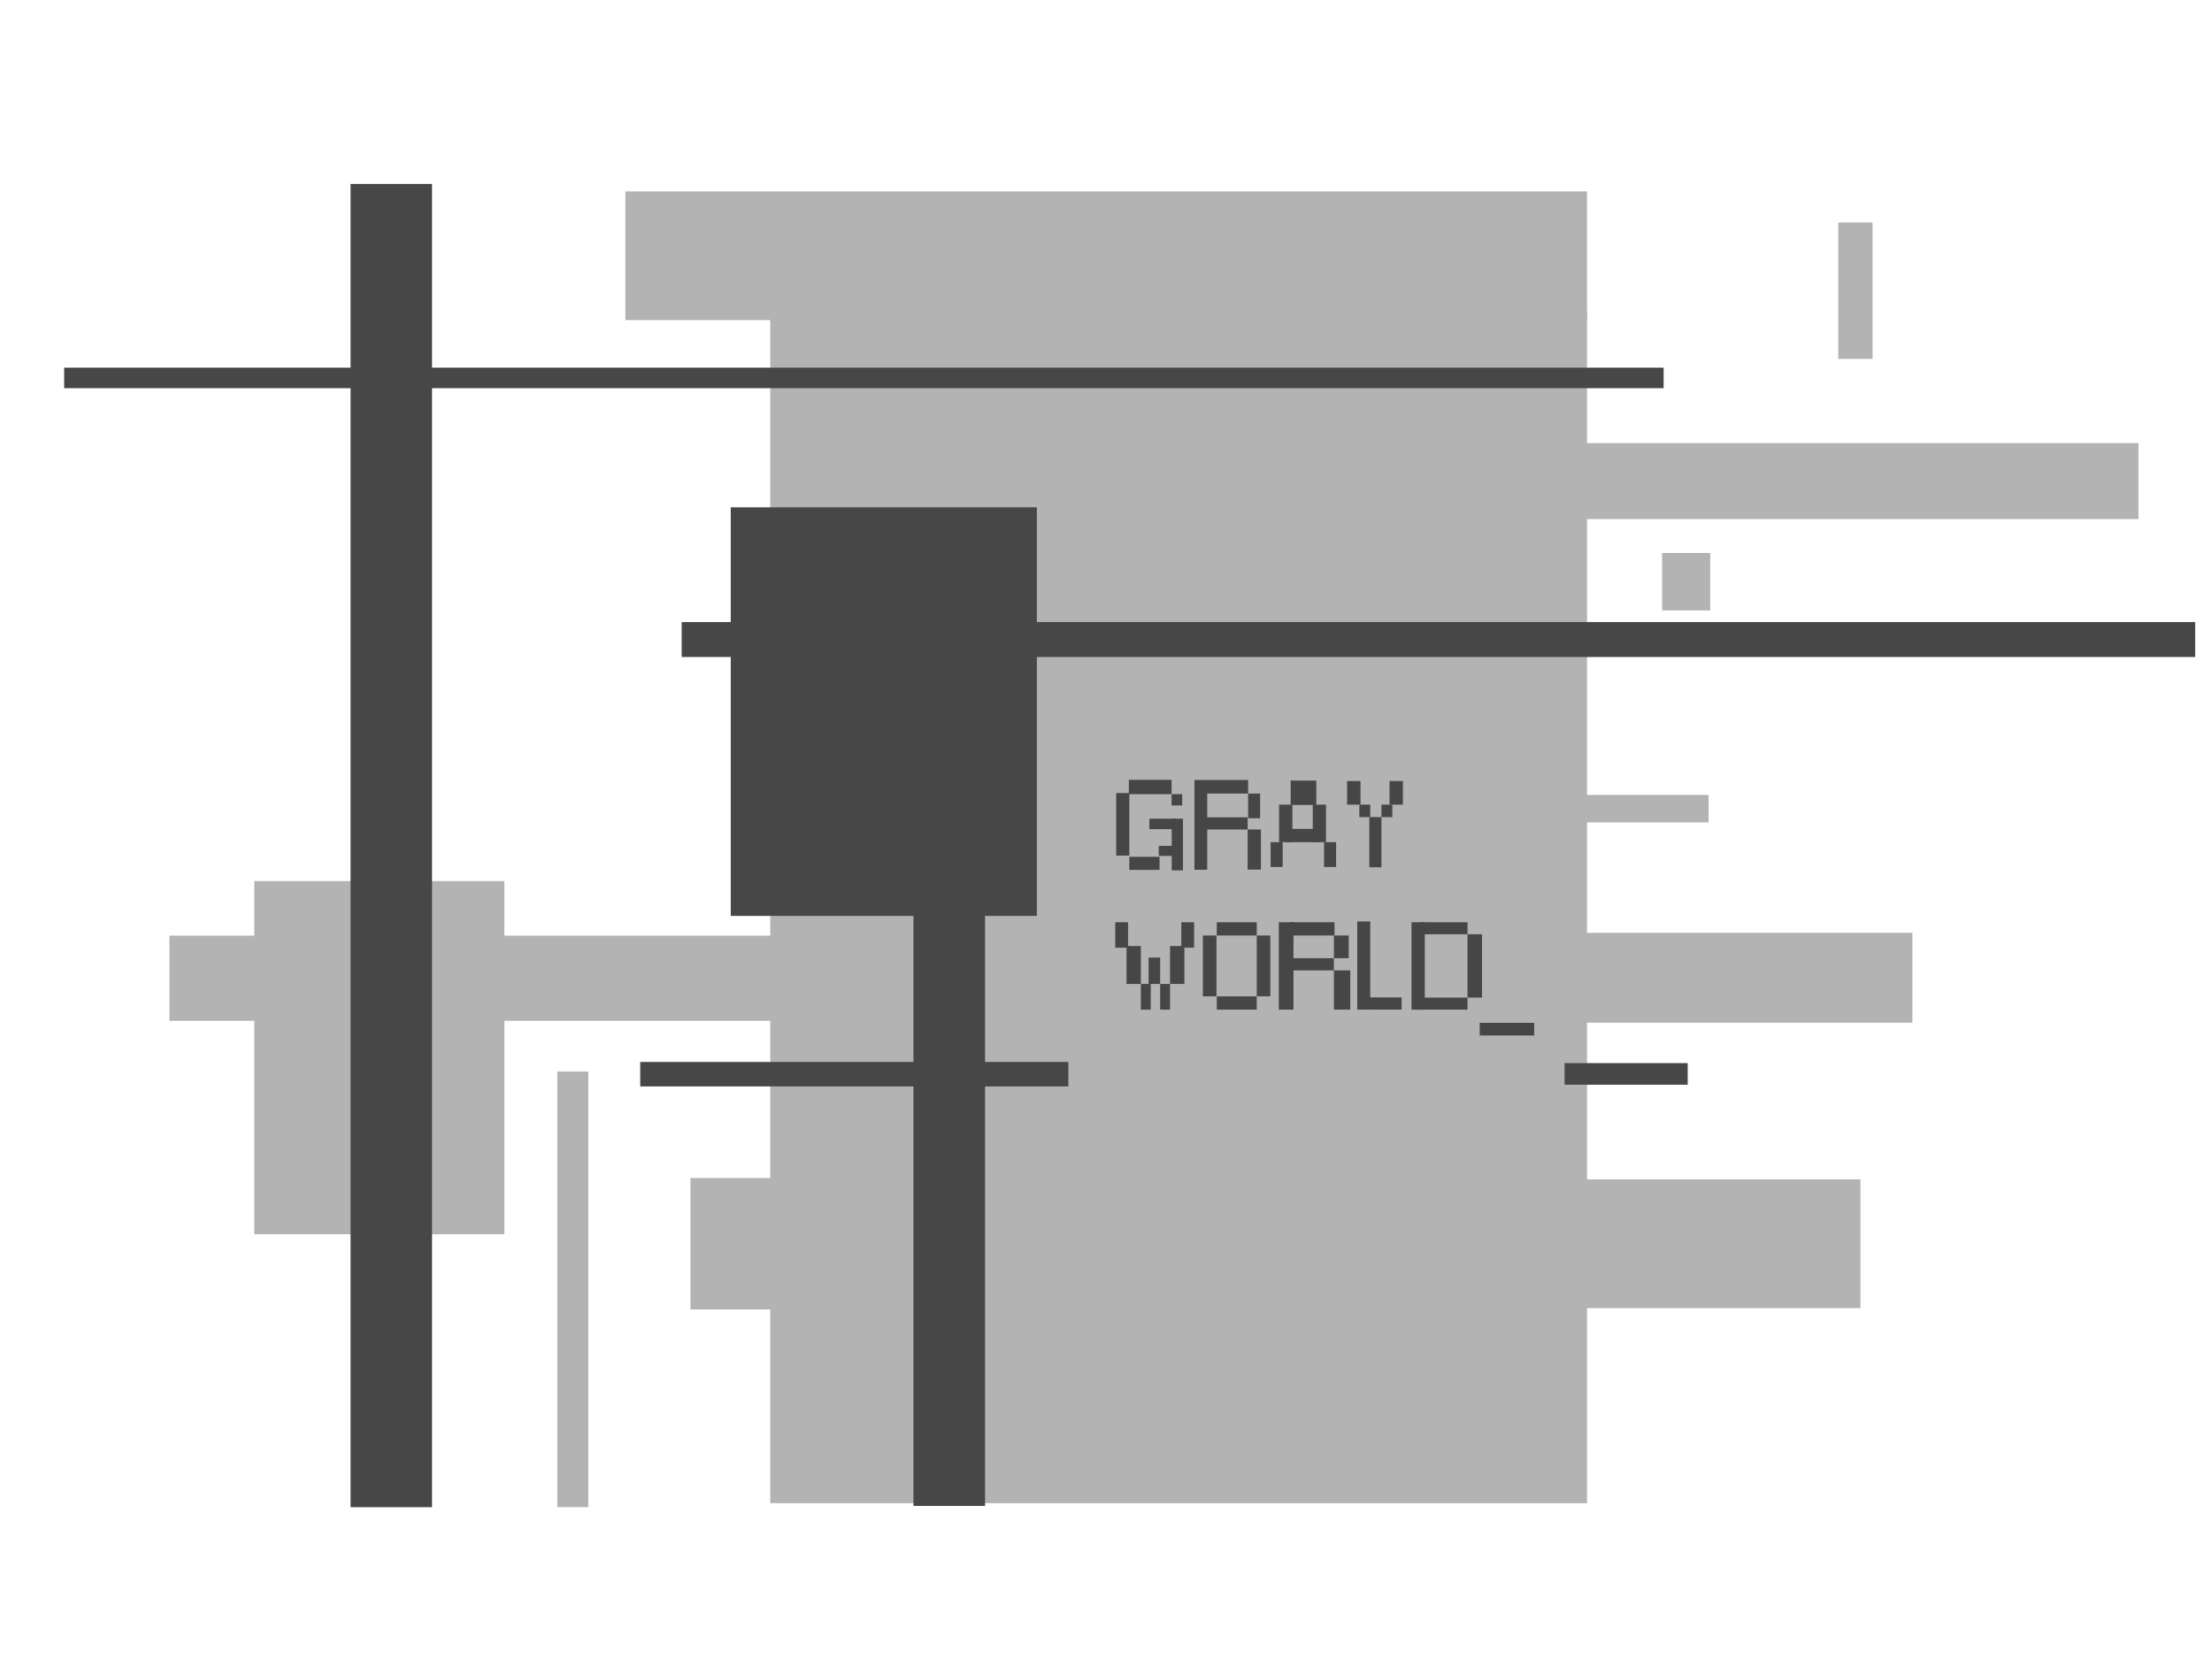 <?xml version="1.0" encoding="UTF-8" standalone="no"?>
<svg
   xmlns:dc="http://purl.org/dc/elements/1.1/"
   xmlns:cc="http://creativecommons.org/ns#"
   xmlns:rdf="http://www.w3.org/1999/02/22-rdf-syntax-ns#"
   xmlns:svg="http://www.w3.org/2000/svg"
   xmlns="http://www.w3.org/2000/svg"
   id="svg8"
   version="1.1"
   viewBox="0 0 169.333 127"
   height="480"
   width="640">
  <title
     id="title826">In The Gray Zone</title>
  <defs
     id="defs2" />
  <g
     id="layer5">
    <rect
       y="2.8421709e-14"
       x="-8.8817842e-16"
       height="127"
       width="169.333"
       id="rect1092"
       style="opacity:1;fill:#ffffff;fill-opacity:1;stroke:none;stroke-width:8.179;stroke-miterlimit:4;stroke-dasharray:none;stroke-opacity:1" />
  </g>
  <g
     style="display:inline"
     id="layer3">
    <rect
       y="71.626"
       x="12.969"
       height="6.52"
       width="46.299"
       id="rect844"
       style="opacity:1;fill:#b3b3b3;fill-opacity:1;stroke:none;stroke-width:1.682;stroke-miterlimit:4;stroke-dasharray:none;stroke-opacity:1" />
    <rect
       y="67.445"
       x="19.466"
       height="27.041"
       width="19.145"
       id="rect846"
       style="opacity:1;fill:#b3b3b3;fill-opacity:1;stroke:none;stroke-width:1.339;stroke-miterlimit:4;stroke-dasharray:none;stroke-opacity:1" />
    <rect
       y="90.184"
       x="52.853"
       height="10.056"
       width="12.428"
       id="rect848"
       style="opacity:1;fill:#b3b3b3;fill-opacity:1;stroke:none;stroke-width:0.663;stroke-miterlimit:4;stroke-dasharray:none;stroke-opacity:1" />
    <rect
       y="23.836"
       x="58.964"
       height="91.234"
       width="62.527"
       id="rect850"
       style="opacity:1;fill:#b3b3b3;fill-opacity:1;stroke:none;stroke-width:3.979;stroke-miterlimit:4;stroke-dasharray:none;stroke-opacity:1" />
    <rect
       y="60.851"
       x="121.24"
       height="2.105"
       width="9.555"
       id="rect852"
       style="opacity:1;fill:#b3b3b3;fill-opacity:1;stroke:none;stroke-width:0.545;stroke-miterlimit:4;stroke-dasharray:none;stroke-opacity:1" />
    <rect
       y="71.408"
       x="121.274"
       height="6.882"
       width="25.123"
       id="rect854"
       style="opacity:1;fill:#b3b3b3;fill-opacity:1;stroke:none;stroke-width:0.642;stroke-miterlimit:4;stroke-dasharray:none;stroke-opacity:1" />
    <rect
       y="90.284"
       x="120.973"
       height="9.856"
       width="21.448"
       id="rect856"
       style="opacity:1;fill:#b3b3b3;fill-opacity:1;stroke:none;stroke-width:1.046;stroke-miterlimit:4;stroke-dasharray:none;stroke-opacity:1" />
    <rect
       y="14.652"
       x="47.875"
       height="9.85"
       width="73.615"
       id="rect858"
       style="opacity:1;fill:#b3b3b3;fill-opacity:1;stroke:none;stroke-width:2.254;stroke-miterlimit:4;stroke-dasharray:none;stroke-opacity:1" />
    <rect
       y="17.033"
       x="140.725"
       height="10.442"
       width="2.622"
       id="rect860"
       style="opacity:1;fill:#b3b3b3;fill-opacity:1;stroke:none;stroke-width:0.757;stroke-miterlimit:4;stroke-dasharray:none;stroke-opacity:1" />
    <rect
       y="82.032"
       x="42.663"
       height="33.342"
       width="2.372"
       id="rect862"
       style="opacity:1;fill:#b3b3b3;fill-opacity:1;stroke:none;stroke-width:0.982;stroke-miterlimit:4;stroke-dasharray:none;stroke-opacity:1" />
    <rect
       y="42.333"
       x="127.236"
       height="4.394"
       width="3.685"
       id="rect864"
       style="opacity:1;fill:#b3b3b3;fill-opacity:1;stroke:none;stroke-width:0.535;stroke-miterlimit:4;stroke-dasharray:none;stroke-opacity:1" />
    <rect
       y="33.923"
       x="118.801"
       height="5.813"
       width="44.901"
       id="rect866"
       style="opacity:1;fill:#b3b3b3;fill-opacity:1;stroke:none;stroke-width:1.079;stroke-miterlimit:4;stroke-dasharray:none;stroke-opacity:1" />
  </g>
  <g
     style="display:inline"
     id="layer2">
    <rect
       y="14.08"
       x="26.836"
       height="101.298"
       width="6.237"
       id="rect829"
       style="opacity:1;fill:#474747;fill-opacity:1;stroke:none;stroke-width:0.518;stroke-miterlimit:4;stroke-dasharray:none;stroke-opacity:1" />
    <rect
       y="38.837"
       x="55.94"
       height="31.278"
       width="23.435"
       id="rect831"
       style="opacity:1;fill:#474747;fill-opacity:1;stroke:none;stroke-width:0.783;stroke-miterlimit:4;stroke-dasharray:none;stroke-opacity:1" />
    <rect
       y="69.112"
       x="69.926"
       height="46.17"
       width="5.481"
       id="rect833"
       style="opacity:1;fill:#474747;fill-opacity:1;stroke:none;stroke-width:0.829;stroke-miterlimit:4;stroke-dasharray:none;stroke-opacity:1" />
    <rect
       y="81.297"
       x="49.011"
       height="1.871"
       width="32.774"
       id="rect835"
       style="opacity:1;fill:#474747;fill-opacity:1;stroke:none;stroke-width:0.429;stroke-miterlimit:4;stroke-dasharray:none;stroke-opacity:1" />
    <rect
       y="28.144"
       x="4.911"
       height="1.57"
       width="122.443"
       id="rect837"
       style="opacity:1;fill:#474747;fill-opacity:1;stroke:none;stroke-width:0.956;stroke-miterlimit:4;stroke-dasharray:none;stroke-opacity:1" />
    <rect
       y="47.621"
       x="52.184"
       height="2.673"
       width="115.861"
       id="rect839"
       style="opacity:1;fill:#474747;fill-opacity:1;stroke:none;stroke-width:1.268;stroke-miterlimit:4;stroke-dasharray:none;stroke-opacity:1" />
    <rect
       y="81.383"
       x="119.771"
       height="1.654"
       width="9.426"
       id="rect841"
       style="opacity:1;fill:#474747;fill-opacity:1;stroke:none;stroke-width:0.66;stroke-miterlimit:4;stroke-dasharray:none;stroke-opacity:1" />
  </g>
  <g
     id="layer4">
    <rect
       y="60.795"
       x="89.687"
       height="0.862"
       width="0.815"
       id="rect873"
       style="opacity:1;fill:#464646;fill-opacity:1;stroke:none;stroke-width:0.5;stroke-miterlimit:4;stroke-dasharray:none;stroke-opacity:1" />
    <rect
       y="59.697"
       x="86.415"
       height="1.098"
       width="3.272"
       id="rect875"
       style="opacity:1;fill:#464646;fill-opacity:1;stroke:none;stroke-width:0.5;stroke-miterlimit:4;stroke-dasharray:none;stroke-opacity:1" />
    <rect
       y="60.712"
       x="85.446"
       height="4.784"
       width="1.004"
       id="rect877"
       style="opacity:1;fill:#464646;fill-opacity:1;stroke:none;stroke-width:0.5;stroke-miterlimit:4;stroke-dasharray:none;stroke-opacity:1" />
    <rect
       y="65.591"
       x="86.45"
       height="1.004"
       width="2.315"
       id="rect879"
       style="opacity:1;fill:#464646;fill-opacity:1;stroke:none;stroke-width:0.5;stroke-miterlimit:4;stroke-dasharray:none;stroke-opacity:1" />
    <rect
       y="64.752"
       x="88.706"
       height="0.768"
       width="1.134"
       id="rect881"
       style="opacity:1;fill:#464646;fill-opacity:1;stroke:none;stroke-width:0.5;stroke-miterlimit:4;stroke-dasharray:none;stroke-opacity:1" />
    <rect
       y="62.673"
       x="89.698"
       height="3.957"
       width="0.862"
       id="rect883"
       style="opacity:1;fill:#464646;fill-opacity:1;stroke:none;stroke-width:0.5;stroke-miterlimit:4;stroke-dasharray:none;stroke-opacity:1" />
    <rect
       y="62.673"
       x="87.986"
       height="0.803"
       width="2.008"
       id="rect885"
       style="opacity:1;fill:#464646;fill-opacity:1;stroke:none;stroke-width:0.541;stroke-miterlimit:4;stroke-dasharray:none;stroke-opacity:1" />
    <rect
       y="59.708"
       x="91.435"
       height="1.039"
       width="4.11"
       id="rect887"
       style="opacity:1;fill:#464646;fill-opacity:1;stroke:none;stroke-width:0.5;stroke-miterlimit:4;stroke-dasharray:none;stroke-opacity:1" />
    <rect
       y="60.512"
       x="91.435"
       height="6.071"
       width="0.98"
       id="rect889"
       style="opacity:1;fill:#464646;fill-opacity:1;stroke:none;stroke-width:0.51;stroke-miterlimit:4;stroke-dasharray:none;stroke-opacity:1" />
    <rect
       y="60.748"
       x="95.545"
       height="1.89"
       width="0.921"
       id="rect891"
       style="opacity:1;fill:#464646;fill-opacity:1;stroke:none;stroke-width:0.5;stroke-miterlimit:4;stroke-dasharray:none;stroke-opacity:1" />
    <rect
       y="62.567"
       x="92.098"
       height="0.933"
       width="3.412"
       id="rect893"
       style="opacity:1;fill:#464646;fill-opacity:1;stroke:none;stroke-width:0.525;stroke-miterlimit:4;stroke-dasharray:none;stroke-opacity:1" />
    <rect
       y="63.5"
       x="95.51"
       height="3.071"
       width="1.016"
       id="rect895"
       style="opacity:1;fill:#464646;fill-opacity:1;stroke:none;stroke-width:0.5;stroke-miterlimit:4;stroke-dasharray:none;stroke-opacity:1" />
    <rect
       y="59.756"
       x="98.805"
       height="1.866"
       width="1.961"
       id="rect897"
       style="opacity:1;fill:#464646;fill-opacity:1;stroke:none;stroke-width:0.5;stroke-miterlimit:4;stroke-dasharray:none;stroke-opacity:1" />
    <rect
       y="61.598"
       x="97.919"
       height="2.87"
       width="1.016"
       id="rect899"
       style="opacity:1;fill:#464646;fill-opacity:1;stroke:none;stroke-width:0.501;stroke-miterlimit:4;stroke-dasharray:none;stroke-opacity:1" />
    <rect
       y="61.598"
       x="100.494"
       height="2.87"
       width="1.016"
       id="rect899-3"
       style="opacity:1;fill:#464646;fill-opacity:1;stroke:none;stroke-width:0.501;stroke-miterlimit:4;stroke-dasharray:none;stroke-opacity:1" />
    <rect
       y="63.453"
       x="98.439"
       height="1.016"
       width="2.681"
       id="rect916"
       style="opacity:1;fill:#464646;fill-opacity:1;stroke:none;stroke-width:0.539;stroke-miterlimit:4;stroke-dasharray:none;stroke-opacity:1" />
    <rect
       y="64.469"
       x="97.27"
       height="1.902"
       width="0.921"
       id="rect922"
       style="opacity:1;fill:#464646;fill-opacity:1;stroke:none;stroke-width:0.5;stroke-miterlimit:4;stroke-dasharray:none;stroke-opacity:1" />
    <rect
       y="64.469"
       x="101.36"
       height="1.902"
       width="0.921"
       id="rect922-5"
       style="opacity:1;fill:#464646;fill-opacity:1;stroke:none;stroke-width:0.5;stroke-miterlimit:4;stroke-dasharray:none;stroke-opacity:1" />
    <rect
       y="59.79"
       x="103.124"
       height="1.808"
       width="1.027"
       id="rect941"
       style="opacity:1;fill:#464646;fill-opacity:1;stroke:none;stroke-width:0.5;stroke-miterlimit:4;stroke-dasharray:none;stroke-opacity:1" />
    <rect
       y="59.79"
       x="106.369"
       height="1.808"
       width="1.027"
       id="rect941-5"
       style="opacity:1;fill:#464646;fill-opacity:1;stroke:none;stroke-width:0.5;stroke-miterlimit:4;stroke-dasharray:none;stroke-opacity:1" />
    <rect
       y="61.598"
       x="104.06"
       height="0.952"
       width="0.835"
       id="rect958"
       style="opacity:1;fill:#464646;fill-opacity:1;stroke:none;stroke-width:1.039;stroke-miterlimit:4;stroke-dasharray:none;stroke-opacity:1" />
    <rect
       y="61.598"
       x="105.751"
       height="0.952"
       width="0.835"
       id="rect958-2"
       style="opacity:1;fill:#464646;fill-opacity:1;stroke:none;stroke-width:1.039;stroke-miterlimit:4;stroke-dasharray:none;stroke-opacity:1" />
    <rect
       y="62.55"
       x="104.824"
       height="3.842"
       width="0.927"
       id="rect975"
       style="opacity:1;fill:#464646;fill-opacity:1;stroke:none;stroke-width:0.754;stroke-miterlimit:4;stroke-dasharray:none;stroke-opacity:1" />
    <rect
       y="70.539"
       x="103.901"
       height="6.751"
       width="0.994"
       id="rect977"
       style="opacity:1;fill:#464646;fill-opacity:1;stroke:none;stroke-width:0.918;stroke-miterlimit:4;stroke-dasharray:none;stroke-opacity:1" />
    <rect
       y="76.352"
       x="104.753"
       height="0.938"
       width="2.547"
       id="rect979"
       style="opacity:1;fill:#464646;fill-opacity:1;stroke:none;stroke-width:0.562;stroke-miterlimit:4;stroke-dasharray:none;stroke-opacity:1" />
    <rect
       y="70.599"
       x="108.054"
       height="6.691"
       width="1.016"
       id="rect983"
       style="opacity:1;fill:#464646;fill-opacity:1;stroke:none;stroke-width:0.5;stroke-miterlimit:4;stroke-dasharray:none;stroke-opacity:1" />
    <rect
       y="70.599"
       x="108.786"
       height="0.921"
       width="3.555"
       id="rect985"
       style="opacity:1;fill:#464646;fill-opacity:1;stroke:none;stroke-width:0.586;stroke-miterlimit:4;stroke-dasharray:none;stroke-opacity:1" />
    <rect
       y="76.369"
       x="108.715"
       height="0.921"
       width="3.626"
       id="rect985-5"
       style="opacity:1;fill:#464646;fill-opacity:1;stroke:none;stroke-width:0.592;stroke-miterlimit:4;stroke-dasharray:none;stroke-opacity:1" />
    <rect
       y="71.52"
       x="112.342"
       height="4.848"
       width="1.11"
       id="rect1008"
       style="opacity:1;fill:#464646;fill-opacity:1;stroke:none;stroke-width:0.893;stroke-miterlimit:4;stroke-dasharray:none;stroke-opacity:1" />
    <rect
       y="78.3"
       x="113.275"
       height="0.969"
       width="4.17"
       id="rect1010"
       style="opacity:1;fill:#464646;fill-opacity:1;stroke:none;stroke-width:0.73;stroke-miterlimit:4;stroke-dasharray:none;stroke-opacity:1" />
    <rect
       y="70.599"
       x="93.147"
       height="1.016"
       width="3.059"
       id="rect1012"
       style="opacity:1;fill:#464646;fill-opacity:1;stroke:none;stroke-width:0.5;stroke-miterlimit:4;stroke-dasharray:none;stroke-opacity:1" />
    <rect
       y="76.274"
       x="93.147"
       height="1.016"
       width="3.059"
       id="rect1012-2"
       style="opacity:1;fill:#464646;fill-opacity:1;stroke:none;stroke-width:0.5;stroke-miterlimit:4;stroke-dasharray:none;stroke-opacity:1" />
    <rect
       y="71.615"
       x="92.084"
       height="4.654"
       width="1.039"
       id="rect1035"
       style="opacity:1;fill:#464646;fill-opacity:1;stroke:none;stroke-width:1.132;stroke-miterlimit:4;stroke-dasharray:none;stroke-opacity:1" />
    <rect
       y="71.615"
       x="96.207"
       height="4.654"
       width="1.039"
       id="rect1035-7"
       style="opacity:1;fill:#464646;fill-opacity:1;stroke:none;stroke-width:1.132;stroke-miterlimit:4;stroke-dasharray:none;stroke-opacity:1" />
    <rect
       y="70.599"
       x="85.375"
       height="1.949"
       width="0.98"
       id="rect1052"
       style="opacity:1;fill:#464646;fill-opacity:1;stroke:none;stroke-width:0.5;stroke-miterlimit:4;stroke-dasharray:none;stroke-opacity:1" />
    <rect
       y="72.418"
       x="86.238"
       height="2.906"
       width="1.098"
       id="rect1054"
       style="opacity:1;fill:#464646;fill-opacity:1;stroke:none;stroke-width:0.477;stroke-miterlimit:4;stroke-dasharray:none;stroke-opacity:1" />
    <rect
       y="75.324"
       x="87.336"
       height="1.966"
       width="0.756"
       id="rect1056"
       style="opacity:1;fill:#464646;fill-opacity:1;stroke:none;stroke-width:0.5;stroke-miterlimit:4;stroke-dasharray:none;stroke-opacity:1" />
    <rect
       y="70.599"
       x="90.431"
       height="1.949"
       width="0.98"
       id="rect1052-6"
       style="opacity:1;fill:#464646;fill-opacity:1;stroke:none;stroke-width:0.5;stroke-miterlimit:4;stroke-dasharray:none;stroke-opacity:1" />
    <rect
       y="72.418"
       x="89.569"
       height="2.906"
       width="1.098"
       id="rect1054-5"
       style="opacity:1;fill:#464646;fill-opacity:1;stroke:none;stroke-width:0.477;stroke-miterlimit:4;stroke-dasharray:none;stroke-opacity:1" />
    <rect
       y="75.324"
       x="88.813"
       height="1.966"
       width="0.756"
       id="rect1056-7"
       style="opacity:1;fill:#464646;fill-opacity:1;stroke:none;stroke-width:0.5;stroke-miterlimit:4;stroke-dasharray:none;stroke-opacity:1" />
    <rect
       y="73.304"
       x="87.927"
       height="2.02"
       width="0.886"
       id="rect1079"
       style="opacity:1;fill:#464646;fill-opacity:1;stroke:none;stroke-width:0.5;stroke-miterlimit:4;stroke-dasharray:none;stroke-opacity:1" />
    <rect
       y="70.599"
       x="97.896"
       height="6.691"
       width="1.122"
       id="rect1081"
       style="opacity:1;fill:#464646;fill-opacity:1;stroke:none;stroke-width:0.5;stroke-miterlimit:4;stroke-dasharray:none;stroke-opacity:1" />
    <rect
       y="70.599"
       x="98.687"
       height="1.016"
       width="3.473"
       id="rect1083"
       style="opacity:1;fill:#464646;fill-opacity:1;stroke:none;stroke-width:0.5;stroke-miterlimit:4;stroke-dasharray:none;stroke-opacity:1" />
    <rect
       y="73.351"
       x="98.687"
       height="0.933"
       width="3.425"
       id="rect1085"
       style="opacity:1;fill:#464646;fill-opacity:1;stroke:none;stroke-width:0.5;stroke-miterlimit:4;stroke-dasharray:none;stroke-opacity:1" />
    <rect
       y="74.284"
       x="102.113"
       height="3.006"
       width="1.252"
       id="rect1087"
       style="opacity:1;fill:#464646;fill-opacity:1;stroke:none;stroke-width:0.5;stroke-miterlimit:4;stroke-dasharray:none;stroke-opacity:1" />
    <rect
       y="71.615"
       x="102.113"
       height="1.736"
       width="1.134"
       id="rect1089"
       style="opacity:1;fill:#464646;fill-opacity:1;stroke:none;stroke-width:0.5;stroke-miterlimit:4;stroke-dasharray:none;stroke-opacity:1" />
  </g>
</svg>

